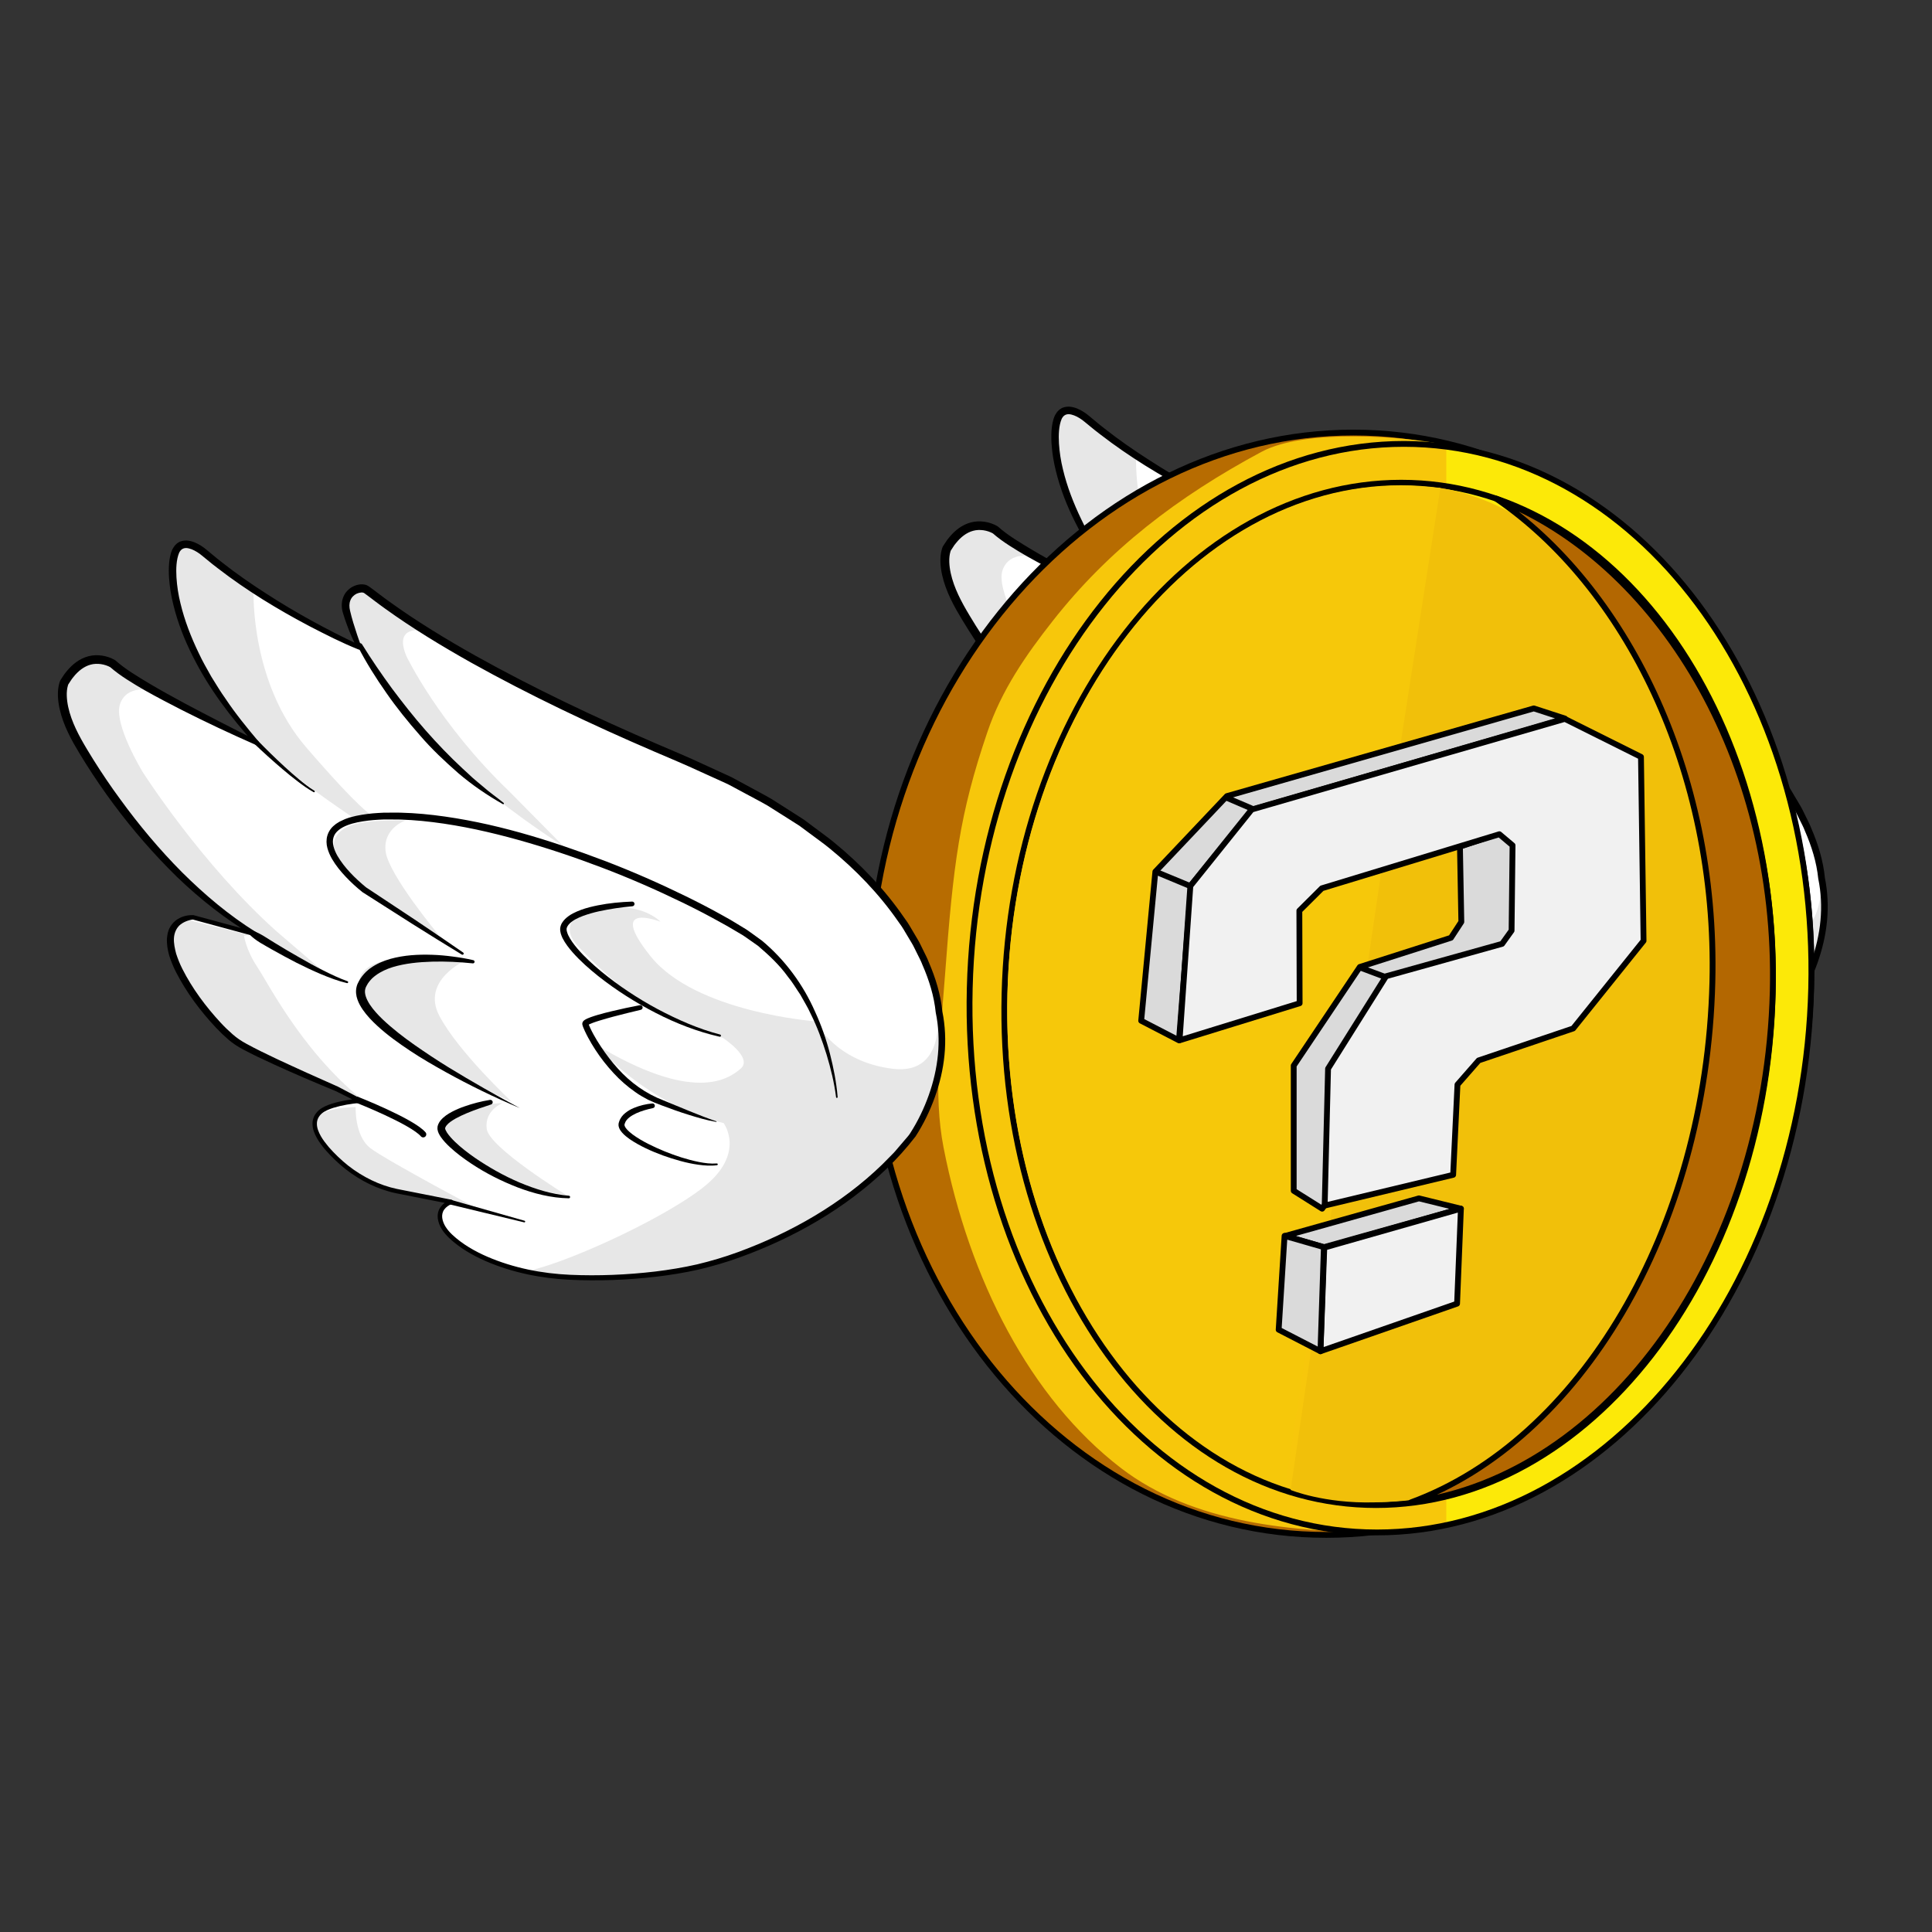 <svg width="393" height="393" viewBox="0 0 393 393" fill="none" xmlns="http://www.w3.org/2000/svg">
<rect x="0" y="0" width="393" height="393" fill="#333333" stroke="none"/>
<g clip-path="url(#clip0_211_11341)">
<mask id="mask0_211_11341" style="mask-type:luminance" maskUnits="userSpaceOnUse" x="0" y="0" width="393" height="393">
<path d="M393 0H0V393H393V0Z" fill="white"/>
</mask>
<g mask="url(#mask0_211_11341)">
<path d="M370.536 178.644C370.536 178.644 369.276 148.526 319.124 127.547C268.97 106.568 255.279 93.213 253.843 92.595C252.408 91.978 248.965 93.43 250.01 97.282C251.056 101.134 252.603 104.467 252.603 104.467C252.603 104.467 234.637 96.817 220.856 85.021C220.856 85.021 216.275 81.183 214.986 85.609C213.697 90.037 214.847 104.967 231.78 123.907C231.78 123.907 207.601 112.695 202.461 107.787C202.461 107.787 196.922 104.211 192.601 111.575C192.601 111.575 190.667 115.37 195.215 123.479C199.762 131.588 213.194 151.959 231.381 162.778L218.786 159.368C218.786 159.368 213.124 159.362 214.344 165.752C215.563 172.141 223.908 182.337 228.054 184.95C232.2 187.563 248.036 194.267 248.036 194.267L252.721 196.67C252.721 196.67 246.695 197.135 244.656 198.954C242.618 200.772 243.002 203.853 248.594 208.987C254.186 214.121 260.248 215.074 260.248 215.074L271.275 217.257C271.275 217.257 267.738 218.408 269.464 222.032C271.188 225.658 280.787 232.286 297.111 232.672C313.433 233.058 323.66 229.937 323.66 229.937C323.66 229.937 349.293 223.809 364.885 204.094C364.885 204.094 373.446 192.286 370.536 178.644Z" fill="white"/>
<path d="M265.425 101.047C265.425 101.047 259.475 99.853 262.209 106.281C262.209 106.281 268.747 119.971 283.02 133.665L294.081 144.858C294.081 144.858 261.604 124.727 252.214 103.657C252.214 103.657 247.102 93.658 252.815 92.947C252.815 92.947 253.767 92.828 255.908 94.496C258.049 96.163 265.425 101.047 265.425 101.047Z" fill="#E7E7E7"/>
<path d="M231.095 93.232C231.095 93.232 230.49 111.678 241.788 124.775C253.086 137.873 255.109 138.588 255.109 138.588L251.301 139.062C251.301 139.062 235.479 128.461 230.959 123.222C226.714 118.301 213.973 99.937 215.011 86.188C215.157 84.258 217.183 83.04 218.938 83.856C219.708 84.214 220.562 84.799 221.46 85.729C224.79 89.182 231.095 93.232 231.095 93.232Z" fill="#E7E7E7"/>
<path d="M210.376 113.214C210.376 113.214 205.379 111.902 203.948 115.947C202.518 119.993 208.582 129.874 208.582 129.874C208.582 129.874 220.591 148.684 235.816 162.259L246.641 171.548C246.641 171.548 216.897 157.846 204.65 137.131C204.65 137.131 191.926 120.344 192.049 113.561C192.172 106.777 200.859 106.663 201.93 107.497C203.001 108.33 210.376 113.214 210.376 113.214Z" fill="#E7E7E7"/>
<path d="M229.152 163.089C229.152 163.089 229.508 165.945 231.886 169.517C234.264 173.088 241.991 188.564 255.79 198.449L236.159 188.322C236.159 188.322 223.308 186.054 216.533 170.46C216.533 170.46 211.777 163.317 217.134 159.75L230.104 162.97L229.152 163.089Z" fill="#E7E7E7"/>
<path d="M251.863 197.971C251.863 197.971 251.622 203.802 254.834 206.303C258.045 208.804 278.747 219.764 278.747 219.764L269.703 217.022C269.703 217.022 258.875 215.469 253.64 212.253C248.406 209.037 242.934 203.916 243.531 200.941C244.128 197.967 251.863 197.971 251.863 197.971Z" fill="#E7E7E7"/>
<path d="M285.999 231.431C285.999 231.431 327.884 241.69 362.178 206.482C362.178 206.482 373.489 196.373 370.049 176.497C370.049 176.497 372.897 191.613 361.116 190.178C349.335 188.743 345.412 180.529 345.412 180.529C345.412 180.529 321.017 178.73 311.86 167.301C302.702 155.871 313.887 160.28 313.887 160.28C313.887 160.28 308.297 154.208 296.393 159.556C296.393 159.556 293.774 161.816 297.104 165.269C300.434 168.722 311.614 180.867 326.488 183.851C326.488 183.851 332.793 187.901 330.174 190.16C327.555 192.42 320.411 197.176 300.544 185.145C300.544 185.145 310.772 197.409 326.717 201.226C326.717 201.226 331.354 207.417 322.544 214.315C313.733 221.212 292.664 230.602 285.999 231.431Z" fill="#E7E7E7"/>
<path d="M262.011 139.663C262.011 139.663 257.369 141.207 257.961 145.968C258.554 150.728 268.782 162.992 268.782 162.992C268.782 162.992 248.199 152.984 247.369 146.319C246.54 139.654 254.276 139.658 262.011 139.663Z" fill="#E7E7E7"/>
<path d="M274.253 168.112C274.253 168.112 265.087 172.154 268.891 179.415C272.695 186.677 283.638 196.918 283.638 196.918C283.638 196.918 256.035 184.882 252.828 174.646C249.62 164.409 274.253 168.112 274.253 168.112Z" fill="#E7E7E7"/>
<path d="M294.695 215.846C294.695 215.846 278.991 206.198 278.518 202.389C278.044 198.581 281.734 197.155 281.734 197.155C281.734 197.155 272.094 197.387 269.711 201.551C267.329 205.715 284.937 215.127 294.695 215.846Z" fill="#E7E7E7"/>
<path d="M369.861 178.73C369.522 175.372 368.506 172.127 367.15 169.025C366.857 168.231 366.439 167.489 366.072 166.728C365.678 165.978 365.358 165.19 364.901 164.474L363.597 162.29C363.373 161.929 363.173 161.555 362.932 161.206L362.195 160.168C358.321 154.591 353.551 149.652 348.272 145.347C346.958 144.265 345.547 143.3 344.19 142.271L342.136 140.748L339.976 139.376L335.649 136.643C334.172 135.791 332.648 135.016 331.149 134.198L328.893 132.986C328.144 132.575 327.39 132.174 326.602 131.84L321.934 129.723C318.845 128.285 315.653 126.963 312.494 125.604C299.854 120.162 287.389 114.27 275.345 107.555C269.338 104.178 263.429 100.594 257.813 96.548C257.107 96.049 256.418 95.526 255.724 95.01C255.047 94.5 254.324 93.934 253.714 93.5C253.367 93.167 252.683 93.279 252.074 93.533C251.476 93.823 250.997 94.311 250.778 94.93C250.539 95.542 250.549 96.275 250.727 97.011C250.909 97.814 251.141 98.643 251.381 99.451C251.878 101.069 252.412 102.697 253.009 104.28L253.031 104.339C253.116 104.564 253.002 104.815 252.778 104.9C252.659 104.945 252.532 104.934 252.428 104.881L252.422 104.878C248.998 103.511 245.736 101.836 242.475 100.151C239.227 98.442 236.035 96.621 232.915 94.679C229.806 92.723 226.761 90.65 223.85 88.392C223.108 87.847 222.401 87.257 221.688 86.675L220.618 85.801C220.423 85.643 220.289 85.529 220.119 85.409C219.951 85.286 219.774 85.167 219.596 85.059C218.889 84.616 218.102 84.291 217.419 84.252C216.755 84.25 216.305 84.533 215.964 85.201C215.37 86.598 215.311 88.479 215.411 90.215C215.525 91.982 215.792 93.758 216.227 95.497C217.058 98.988 218.375 102.369 219.942 105.623C220.7 107.265 221.614 108.831 222.499 110.41C223.458 111.948 224.388 113.506 225.448 114.981C227.463 118.004 229.77 120.823 232.114 123.608L232.127 123.624C232.285 123.813 232.261 124.095 232.073 124.253C231.935 124.369 231.745 124.387 231.591 124.313L231.584 124.309C226.461 122.056 221.396 119.683 216.401 117.148C213.907 115.872 211.422 114.576 208.972 113.195C207.753 112.491 206.541 111.776 205.351 111C204.157 110.237 202.99 109.402 201.864 108.414L201.991 108.515C201.465 108.205 200.71 107.956 200.031 107.862C199.334 107.769 198.626 107.787 197.955 107.972C196.605 108.332 195.425 109.27 194.489 110.442C194.238 110.723 194.024 111.03 193.828 111.352L193.521 111.824L193.443 111.942L193.405 112.001C193.387 112.031 193.421 111.969 193.409 111.992C193.386 112.044 193.362 112.117 193.337 112.193C193.148 112.82 193.077 113.573 193.101 114.315C193.152 115.813 193.514 117.343 194.035 118.817C195.083 121.768 196.799 124.529 198.502 127.292C200.225 130.037 202.037 132.732 203.964 135.342C207.779 140.589 211.952 145.585 216.525 150.184C221.119 154.753 226.097 158.97 231.609 162.394L231.622 162.402C231.831 162.532 231.896 162.807 231.765 163.017C231.658 163.191 231.451 163.265 231.263 163.211L231.258 163.21L218.669 159.801L218.785 159.817L218.78 159.817C217.761 159.937 216.726 160.368 216.017 161.015C215.327 161.695 214.956 162.61 214.898 163.632C214.846 164.657 215.075 165.723 215.348 166.765C215.689 167.806 216.093 168.839 216.601 169.839C218.621 173.843 221.375 177.539 224.444 180.848C225.215 181.676 226.027 182.456 226.865 183.19C227.706 183.93 228.584 184.514 229.583 185.061C231.564 186.151 233.634 187.145 235.701 188.125C239.848 190.069 244.036 191.954 248.233 193.802L248.244 193.808L248.266 193.818L252.926 196.272L252.933 196.276C253.151 196.391 253.234 196.661 253.119 196.88C253.045 197.021 252.905 197.106 252.756 197.117L252.754 197.117C250.922 197.29 249.06 197.586 247.317 198.126C246.457 198.403 245.596 198.754 244.967 199.278C244.332 199.839 243.951 200.588 243.982 201.415C243.98 202.241 244.34 203.083 244.77 203.861C245.213 204.644 245.781 205.369 246.368 206.075C247.581 207.461 248.936 208.762 250.379 209.906C253.279 212.172 256.703 213.877 260.281 214.626L271.359 216.817L271.362 216.819C271.605 216.866 271.762 217.102 271.715 217.344C271.683 217.502 271.573 217.624 271.432 217.676L271.414 217.683C270.844 217.894 270.259 218.299 269.899 218.789C269.526 219.283 269.397 219.899 269.477 220.525C269.651 221.816 270.498 222.966 271.514 223.929C273.573 225.859 276.1 227.306 278.725 228.441C284.001 230.702 289.745 231.834 295.492 232.088C301.259 232.341 307.07 232.095 312.806 231.422C315.673 231.069 318.529 230.606 321.336 229.962C324.116 229.294 326.919 228.471 329.617 227.479C340.443 223.512 350.697 217.656 358.98 209.637L360.499 208.105C361.01 207.598 361.519 207.089 361.968 206.53L363.364 204.895C363.809 204.34 364.347 203.826 364.687 203.249C366.221 200.858 367.478 198.256 368.433 195.569C370.361 190.176 371.043 184.404 369.861 178.73ZM371.211 178.559C371.787 181.387 371.932 184.44 371.643 187.378C371.357 190.332 370.66 193.231 369.66 196.01C368.658 198.791 367.364 201.453 365.753 203.948C363.912 206.332 361.966 208.486 359.847 210.531C351.373 218.676 340.97 224.561 329.999 228.54C327.237 229.543 324.454 230.352 321.582 231.033C318.722 231.68 315.833 232.137 312.932 232.484C307.126 233.145 301.284 233.374 295.441 233.098C289.597 232.819 283.749 231.651 278.342 229.313C275.65 228.135 273.056 226.653 270.87 224.593C269.808 223.572 268.79 222.261 268.574 220.633C268.465 219.827 268.658 218.919 269.173 218.252C269.689 217.58 270.348 217.126 271.137 216.832L271.188 217.697L271.185 217.695L260.123 215.506C256.331 214.711 252.846 212.96 249.826 210.61C248.323 209.416 246.953 208.101 245.689 206.657C245.075 205.918 244.478 205.158 243.991 204.302C243.523 203.447 243.096 202.5 243.086 201.429C243.058 200.898 243.197 200.354 243.412 199.863C243.641 199.368 243.996 198.963 244.373 198.608C245.199 197.926 246.128 197.575 247.046 197.273C248.9 196.702 250.776 196.405 252.685 196.225L252.688 196.225L252.517 197.07L247.805 194.717L247.838 194.733C243.587 192.976 239.36 191.178 235.174 189.261C233.081 188.299 230.995 187.331 228.938 186.232C227.915 185.692 226.864 185.012 225.973 184.239C225.08 183.465 224.233 182.655 223.434 181.805C220.256 178.4 217.442 174.67 215.304 170.48C214.768 169.432 214.326 168.327 213.949 167.187C213.623 166.018 213.395 164.805 213.487 163.528C213.536 163.208 213.569 162.887 213.639 162.571C213.748 162.258 213.81 161.932 213.967 161.635C214.253 161.028 214.687 160.49 215.195 160.064C216.251 159.231 217.508 158.889 218.777 158.922L218.786 158.922C218.822 158.921 218.859 158.925 218.893 158.934L218.903 158.937L231.492 162.345L231.497 162.347L231.151 163.164C225.478 159.835 220.285 155.727 215.546 151.178C210.846 146.585 206.531 141.606 202.612 136.337C200.648 133.705 198.8 130.987 197.039 128.211C196.156 126.826 195.313 125.412 194.492 123.981C193.683 122.519 192.937 121.01 192.361 119.413C191.79 117.817 191.369 116.135 191.3 114.368C191.272 113.482 191.331 112.586 191.607 111.646C191.645 111.527 191.685 111.406 191.742 111.272C191.75 111.248 191.802 111.137 191.812 111.126L191.858 111.057L191.948 110.918L192.311 110.365C192.544 109.991 192.8 109.633 193.094 109.303C194.189 107.951 195.681 106.738 197.511 106.264C198.42 106.023 199.374 106.001 200.289 106.134C201.218 106.289 202.05 106.539 202.929 107.062C202.958 107.079 202.985 107.099 203.009 107.12L203.057 107.164C205.007 108.895 207.447 110.34 209.804 111.762C212.19 113.179 214.629 114.523 217.081 115.845C222 118.458 226.965 121.015 231.961 123.498L231.968 123.501L231.446 124.206C226.524 118.771 222.01 112.862 218.712 106.229C217.044 102.931 215.681 99.46 214.793 95.841C214.331 94.037 214.038 92.182 213.905 90.304C213.839 89.365 213.84 88.414 213.908 87.455C214.005 86.495 214.127 85.522 214.58 84.52C214.729 84.275 214.864 84.026 215.039 83.795C215.263 83.585 215.433 83.327 215.723 83.18C216.246 82.796 216.906 82.718 217.479 82.714C218.631 82.798 219.564 83.255 220.399 83.773C220.61 83.903 220.812 84.041 221.012 84.19C221.214 84.335 221.429 84.517 221.588 84.649L222.635 85.518C223.333 86.098 224.027 86.684 224.753 87.228C227.603 89.476 230.597 91.547 233.658 93.511C239.76 97.471 246.196 100.951 252.773 104.054L252.778 104.056L252.196 104.657C251.384 103.106 250.684 101.521 250.089 99.882C249.79 99.059 249.509 98.246 249.259 97.387C248.99 96.471 248.932 95.404 249.288 94.395C249.626 93.376 250.411 92.532 251.355 92.06C251.833 91.832 252.347 91.675 252.907 91.636C253.186 91.619 253.481 91.639 253.787 91.708C254.126 91.785 254.372 91.94 254.615 92.098C255.405 92.657 256.031 93.16 256.728 93.681C257.412 94.191 258.091 94.707 258.788 95.2C264.325 99.193 270.188 102.753 276.157 106.11C288.123 112.789 300.543 118.666 313.145 124.098C316.298 125.458 319.461 126.759 322.595 128.238L327.307 130.395C328.101 130.735 328.863 131.144 329.62 131.564L331.9 132.798C333.415 133.631 334.954 134.422 336.447 135.291L340.826 138.079L343.01 139.479L345.093 141.033C346.469 142.084 347.896 143.069 349.229 144.175C354.582 148.573 359.434 153.629 363.38 159.357L364.132 160.423C364.378 160.781 364.582 161.167 364.809 161.538L366.141 163.784C366.606 164.521 366.934 165.334 367.337 166.106C367.712 166.892 368.137 167.654 368.438 168.476C369.82 171.663 370.871 175.07 371.211 178.559Z" fill="black"/>
<path d="M253.171 103.845C255.065 106.918 257.129 109.92 259.267 112.843C261.442 115.744 263.679 118.597 266.071 121.315C268.461 124.036 270.971 126.646 273.62 129.111C274.297 129.712 274.95 130.34 275.618 130.954C276.291 131.561 277.002 132.122 277.692 132.709C279.048 133.924 280.55 134.94 281.967 136.099L281.975 136.105C282.037 136.157 282.047 136.248 281.996 136.312C281.949 136.367 281.87 136.382 281.81 136.346C278.622 134.543 275.57 132.457 272.771 130.071C270.005 127.652 267.31 125.128 264.919 122.332C262.495 119.571 260.175 116.713 258.086 113.692C255.977 110.683 254.022 107.582 252.327 104.302C252.206 104.066 252.297 103.777 252.533 103.655C252.757 103.539 253.031 103.618 253.16 103.83L253.171 103.845Z" fill="black"/>
<path d="M275.304 87.99C328.226 87.99 369.954 138.227 368.43 200.106C366.906 261.984 322.701 312.223 269.778 312.223C216.856 312.223 175.127 261.984 176.653 200.106C178.177 138.227 222.381 87.99 275.304 87.99Z" fill="#B76C01"/>
<path d="M275.304 87.99C328.226 87.99 369.954 138.227 368.43 200.106C366.906 261.984 322.701 312.223 269.778 312.223C216.856 312.223 175.127 261.984 176.653 200.106C178.177 138.227 222.381 87.99 275.304 87.99Z" stroke="black" stroke-width="1.183" stroke-linecap="round" stroke-linejoin="round"/>
<path d="M292.99 90.296C295.078 90.727 294.3 92.509 294.466 94.883C295.158 104.778 287.743 127.148 287.014 141.302C285.572 169.344 278.772 229.126 272.542 271.411C270.752 283.55 266.675 292.072 263.549 300.401C262.286 303.773 268.685 297.035 271.008 298.333C280.696 303.746 302.485 302.319 297.612 308.718C296.485 310.198 294.877 310.18 292.99 310.592C289.867 311.274 285.979 311.723 282.245 311.723C263.121 311.723 242.68 309.901 227.992 298.603C209.538 284.406 197.183 260.333 191.931 233.402C189.797 222.452 191.336 210.417 192.223 198.441C193.906 175.694 195.178 165.585 200.864 148.87C203.764 140.346 208.662 133.28 214.169 126.274C225.547 111.8 239.432 101.139 256.609 91.911C265.639 87.058 286.227 88.902 292.99 90.296Z" fill="#F7C70B"/>
<path d="M294.206 91.053C337.209 96.714 369.762 143.902 368.349 201.197C366.997 256.075 334.941 301.682 294.206 310.406V91.053Z" fill="#FCE908"/>
<path d="M285.025 98.19C328.145 98.19 362.005 144.783 360.591 202.172C359.176 259.561 323.022 306.154 279.902 306.154C236.782 306.154 202.922 259.561 204.337 202.172C205.751 144.783 241.907 98.19 285.025 98.19Z" stroke="black" stroke-width="1.183" stroke-linecap="round" stroke-linejoin="round"/>
<path d="M285.572 90.296C332.806 90.296 369.931 139.905 368.425 201.009C366.919 262.114 327.349 311.723 280.114 311.723C232.88 311.723 195.756 262.114 197.261 201.009C198.767 139.905 238.338 90.296 285.572 90.296Z" stroke="black" stroke-width="1.183" stroke-linecap="round" stroke-linejoin="round"/>
<path d="M292.427 99.187L262.53 303.079C262.53 303.079 269.29 305.874 279.549 305.605C295.105 305.198 317.661 299.555 329.121 278.718C348.14 244.136 358.947 199.613 350.302 165.896C341.657 132.18 317.442 102.679 292.427 99.187Z" fill="#F1C00A"/>
<path d="M304.35 101.43C336.941 114.122 361.778 154.059 360.606 201.588C359.273 255.665 327.025 300.21 287.016 305.605C321.112 293.11 347.079 250.437 348.327 199.776C349.395 156.447 330.33 119.188 304.35 101.43Z" fill="#B36701"/>
<path d="M304.35 101.43C336.941 114.122 361.778 154.059 360.606 201.588C359.273 255.665 327.025 300.21 287.016 305.605C321.112 293.11 347.079 250.437 348.327 199.776C349.395 156.447 330.33 119.188 304.35 101.43Z" stroke="black" stroke-width="1.183" stroke-linecap="round" stroke-linejoin="round"/>
<path d="M261.42 302.353C227.862 291.273 203.737 250.528 204.93 202.02C206.332 145.002 242.185 98.711 284.945 98.711C287.665 98.711 290.349 98.899 292.989 99.264L261.42 302.353Z" fill="#F6C80A"/>
<path d="M232.136 207.636L235.018 177.31L249.572 161.941L312.001 144.1L318.314 146.159L254.778 164.685L242.291 180.054L239.821 211.616L232.136 207.636Z" fill="#DADADA"/>
<path d="M232.136 207.636L235.018 177.31L249.572 161.941L312.001 144.1L318.314 146.159L254.778 164.685L242.291 180.054L239.821 211.616L232.136 207.636Z" stroke="black" stroke-width="1.183" stroke-linecap="round" stroke-linejoin="round"/>
<path d="M263.164 242.225V216.756L276.614 196.694L295.146 190.763L297.259 187.526L296.978 172.22L305.34 169.41L308.559 171.518V189.714L268.947 245.867L263.164 242.225Z" fill="#DADADA"/>
<path d="M263.164 242.225V216.756L276.614 196.694L295.146 190.763L297.259 187.526L296.978 172.22L305.34 169.41L308.559 171.518V189.714L268.947 245.867L263.164 242.225Z" stroke="black" stroke-width="1.183" stroke-linecap="round" stroke-linejoin="round"/>
<path d="M249.563 162.296L254.629 164.466" stroke="black" stroke-width="1.183" stroke-linecap="round" stroke-linejoin="round"/>
<path d="M235.316 177.412L242.077 180.221" stroke="black" stroke-width="1.183" stroke-linecap="round" stroke-linejoin="round"/>
<path d="M276.786 196.858L281.66 198.683" stroke="black" stroke-width="1.183" stroke-linecap="round" stroke-linejoin="round"/>
<path d="M269.461 245.236L270.148 217.381L281.949 198.581L305.552 191.993L307.481 189.3L307.677 171.955L304.996 169.694L268.892 180.691L264.31 185.247L264.366 204.077L239.94 211.616L242.137 180.218L254.608 164.673L318.314 146.236L333.8 153.964L334.326 191.378L320.011 209.205L300.778 215.706L296.474 220.624L295.595 238.979L269.461 245.236Z" fill="#F1F1F1"/>
<path d="M269.461 245.236L270.148 217.381L281.949 198.581L305.552 191.993L307.481 189.3L307.677 171.955L304.996 169.694L268.892 180.691L264.31 185.247L264.366 204.077L239.94 211.616L242.137 180.218L254.608 164.673L318.314 146.236L333.8 153.964L334.326 191.378L320.011 209.205L300.778 215.706L296.474 220.624L295.595 238.979L269.461 245.236Z" stroke="black" stroke-width="1.183" stroke-linecap="round" stroke-linejoin="round"/>
<path d="M297.173 245.866L288.637 243.766L261.471 251.394L269.299 253.693L297.173 245.866Z" fill="#DADADA"/>
<path d="M297.173 245.866L288.637 243.766L261.471 251.394L269.299 253.693L297.173 245.866Z" stroke="black" stroke-width="1.183" stroke-linecap="round" stroke-linejoin="round"/>
<path d="M269.382 253.786L268.602 274.864L296.392 265.184L297.173 245.866L269.382 253.786Z" fill="#F1F1F1"/>
<path d="M269.382 253.786L268.602 274.864L296.392 265.184L297.173 245.866L269.382 253.786Z" stroke="black" stroke-width="1.183" stroke-linecap="round" stroke-linejoin="round"/>
<path d="M261.3 251.395L260.101 270.481L268.6 274.864L269.298 253.693L261.3 251.395Z" fill="#DADADA"/>
<path d="M261.3 251.395L260.101 270.481L268.6 274.864L269.298 253.693L261.3 251.395Z" stroke="black" stroke-width="1.183" stroke-linecap="round" stroke-linejoin="round"/>
<path d="M191.018 205.872C191.018 205.872 189.759 175.754 139.605 154.775C89.453 133.796 75.76 120.442 74.325 119.824C72.89 119.206 69.448 120.658 70.493 124.51C71.538 128.362 73.085 131.695 73.085 131.695C73.085 131.695 55.118 124.045 41.339 112.249C41.339 112.249 36.758 108.411 35.468 112.837C34.178 117.265 35.329 132.195 52.263 151.135C52.263 151.135 28.082 139.923 22.943 135.016C22.943 135.016 17.403 131.439 13.084 138.803C13.084 138.803 11.15 142.598 15.696 150.707C20.244 158.816 33.675 179.187 51.863 190.007L39.267 186.596C39.267 186.596 33.607 186.59 34.826 192.98C36.046 199.369 44.391 209.565 48.536 212.178C52.682 214.791 68.518 221.495 68.518 221.495L73.204 223.898C73.204 223.898 67.177 224.364 65.138 226.183C63.101 228 63.484 231.081 69.076 236.215C74.668 241.35 80.731 242.302 80.731 242.302L91.758 244.485C91.758 244.485 88.221 245.636 89.946 249.26C91.671 252.886 101.27 259.514 117.592 259.9C133.916 260.286 144.142 257.165 144.142 257.165C144.142 257.165 169.776 251.037 185.366 231.322C185.366 231.322 193.928 219.513 191.018 205.872Z" fill="white"/>
<path d="M85.908 128.275C85.908 128.275 79.958 127.081 82.691 133.509C82.691 133.509 89.229 147.199 103.502 160.893L114.564 172.086C114.564 172.086 82.086 151.955 72.696 130.885C72.696 130.885 67.585 120.886 73.297 120.175C73.297 120.175 74.249 120.056 76.391 121.724C78.532 123.391 85.908 128.275 85.908 128.275Z" fill="#E7E7E7"/>
<path d="M51.578 120.46C51.578 120.46 50.972 138.906 62.27 152.003C73.569 165.101 75.592 165.816 75.592 165.816L71.783 166.29C71.783 166.29 55.961 155.689 51.442 150.45C47.197 145.529 34.455 127.165 35.493 113.415C35.64 111.486 37.666 110.268 39.42 111.084C40.19 111.442 41.044 112.027 41.942 112.957C45.272 116.41 51.578 120.46 51.578 120.46Z" fill="#E7E7E7"/>
<path d="M30.86 140.442C30.86 140.442 25.862 139.13 24.432 143.175C23.001 147.221 29.065 157.102 29.065 157.102C29.065 157.102 41.074 175.912 56.3 189.487L67.124 198.776C67.124 198.776 37.38 185.074 25.134 164.359C25.134 164.359 12.409 147.572 12.532 140.789C12.655 134.005 21.343 133.891 22.413 134.725C23.484 135.558 30.86 140.442 30.86 140.442Z" fill="#E7E7E7"/>
<path d="M49.635 190.317C49.635 190.317 49.99 193.173 52.368 196.745C54.746 200.316 62.473 215.792 76.272 225.677L56.642 215.55C56.642 215.55 43.79 213.282 37.016 197.688C37.016 197.688 32.259 190.545 37.617 186.978L50.587 190.198L49.635 190.317Z" fill="#E7E7E7"/>
<path d="M72.345 225.199C72.345 225.199 72.104 231.03 75.316 233.531C78.528 236.032 99.229 246.992 99.229 246.992L90.186 244.25C90.186 244.25 79.357 242.697 74.123 239.481C68.888 236.265 63.416 231.144 64.013 228.169C64.61 225.195 72.345 225.199 72.345 225.199Z" fill="#E7E7E7"/>
<path d="M106.482 258.659C106.482 258.659 148.367 268.918 182.661 233.711C182.661 233.711 193.973 223.601 190.533 203.725C190.533 203.725 193.38 218.841 181.599 217.406C169.818 215.971 165.896 207.757 165.896 207.757C165.896 207.757 141.5 205.959 132.343 194.529C123.186 183.099 134.37 187.508 134.37 187.508C134.37 187.508 128.78 181.436 116.876 186.784C116.876 186.784 114.257 189.044 117.587 192.497C120.917 195.95 132.097 208.095 146.972 211.079C146.972 211.079 153.277 215.129 150.657 217.388C148.038 219.648 140.895 224.404 121.027 212.373C121.027 212.373 131.255 224.637 147.2 228.454C147.2 228.454 151.838 234.645 143.027 241.543C134.217 248.44 113.147 257.83 106.482 258.659Z" fill="#E7E7E7"/>
<path d="M82.494 166.891C82.494 166.891 77.852 168.435 78.444 173.196C79.036 177.956 89.264 190.22 89.264 190.22C89.264 190.22 68.681 180.212 67.852 173.547C67.023 166.882 74.758 166.886 82.494 166.891Z" fill="#E7E7E7"/>
<path d="M94.735 195.34C94.735 195.34 85.569 199.382 89.374 206.643C93.178 213.905 104.121 224.146 104.121 224.146C104.121 224.146 76.518 212.11 73.31 201.874C70.103 191.637 94.735 195.34 94.735 195.34Z" fill="#E7E7E7"/>
<path d="M115.178 243.074C115.178 243.074 99.475 233.426 99.001 229.617C98.527 225.809 102.217 224.383 102.217 224.383C102.217 224.383 92.577 224.615 90.195 228.779C87.812 232.943 105.42 242.355 115.178 243.074Z" fill="#E7E7E7"/>
<path d="M190.343 205.957C190.005 202.6 188.99 199.355 187.632 196.253C187.341 195.458 186.922 194.717 186.555 193.955C186.159 193.206 185.841 192.417 185.383 191.702L184.079 189.518C183.856 189.157 183.656 188.782 183.414 188.434L182.677 187.395C178.803 181.819 174.034 176.879 168.755 172.575C167.44 171.492 166.029 170.527 164.673 169.498L162.618 167.976L160.459 166.604L156.132 163.871C154.654 163.018 153.129 162.243 151.632 161.425L149.375 160.213C148.627 159.802 147.873 159.402 147.085 159.067L142.416 156.95C139.327 155.512 136.135 154.191 132.977 152.832C120.336 147.389 107.871 141.498 95.828 134.783C89.82 131.405 83.911 127.822 78.295 123.776C77.589 123.276 76.9 122.753 76.207 122.237C75.529 121.728 74.807 121.162 74.196 120.727C73.849 120.395 73.165 120.506 72.556 120.761C71.959 121.051 71.48 121.539 71.261 122.158C71.022 122.769 71.032 123.503 71.209 124.238C71.392 125.042 71.623 125.87 71.864 126.678C72.36 128.296 72.894 129.924 73.492 131.507L73.514 131.567C73.599 131.791 73.485 132.043 73.26 132.127C73.141 132.172 73.014 132.161 72.909 132.108L72.905 132.106C69.48 130.738 66.218 129.063 62.957 127.378C59.709 125.669 56.518 123.849 53.398 121.907C50.287 119.95 47.244 117.878 44.332 115.619C43.59 115.074 42.883 114.484 42.17 113.903L41.1 113.029C40.906 112.871 40.771 112.757 40.601 112.636C40.433 112.514 40.257 112.395 40.078 112.287C39.371 111.843 38.585 111.519 37.902 111.479C37.236 111.478 36.787 111.76 36.447 112.428C35.853 113.826 35.793 115.706 35.894 117.443C36.007 119.209 36.274 120.985 36.709 122.724C37.541 126.216 38.857 129.596 40.425 132.85C41.183 134.492 42.096 136.058 42.981 137.638C43.94 139.176 44.871 140.733 45.93 142.209C47.945 145.232 50.253 148.05 52.596 150.836L52.61 150.852C52.767 151.04 52.743 151.322 52.555 151.481C52.416 151.596 52.228 151.614 52.075 151.54L52.066 151.537C46.943 149.284 41.878 146.911 36.883 144.375C34.389 143.1 31.905 141.804 29.455 140.422C28.235 139.718 27.023 139.003 25.833 138.227C24.639 137.464 23.473 136.63 22.346 135.642L22.474 135.742C21.948 135.433 21.193 135.183 20.514 135.09C19.817 134.996 19.108 135.015 18.437 135.199C17.088 135.56 15.907 136.497 14.972 137.669C14.721 137.951 14.507 138.258 14.311 138.58L14.004 139.051L13.926 139.169L13.887 139.228C13.869 139.259 13.904 139.197 13.891 139.219C13.869 139.272 13.844 139.345 13.82 139.421C13.631 140.048 13.559 140.801 13.584 141.543C13.635 143.041 13.996 144.57 14.517 146.044C15.565 148.995 17.282 151.757 18.985 154.52C20.707 157.265 22.52 159.959 24.447 162.569C28.261 167.817 32.434 172.812 37.008 177.412C41.602 181.981 46.578 186.198 52.092 189.621L52.104 189.629C52.314 189.76 52.378 190.035 52.248 190.245C52.141 190.418 51.932 190.492 51.746 190.439L51.741 190.438L39.151 187.028L39.267 187.044L39.263 187.045C38.244 187.165 37.207 187.596 36.499 188.242C35.81 188.922 35.438 189.838 35.381 190.859C35.328 191.884 35.558 192.95 35.83 193.992C36.172 195.033 36.576 196.066 37.083 197.067C39.103 201.07 41.858 204.767 44.926 208.075C45.696 208.904 46.51 209.683 47.347 210.417C48.189 211.158 49.066 211.742 50.065 212.289C52.047 213.378 54.117 214.373 56.184 215.353C60.332 217.296 64.518 219.181 68.714 221.03L68.727 221.035L68.748 221.046L73.408 223.5L73.414 223.503C73.633 223.618 73.717 223.888 73.602 224.108C73.528 224.249 73.387 224.333 73.239 224.344L73.236 224.345C71.405 224.517 69.542 224.814 67.8 225.354C66.939 225.63 66.08 225.982 65.449 226.507C64.816 227.067 64.433 227.815 64.464 228.643C64.463 229.468 64.823 230.31 65.252 231.088C65.697 231.871 66.264 232.596 66.85 233.303C68.063 234.688 69.418 235.99 70.861 237.133C73.761 239.399 77.185 241.105 80.763 241.853L91.842 244.045L91.845 244.047C92.087 244.094 92.244 244.329 92.196 244.572C92.166 244.73 92.054 244.851 91.915 244.903L91.896 244.91C91.326 245.123 90.741 245.526 90.381 246.016C90.009 246.51 89.878 247.126 89.958 247.752C90.133 249.044 90.981 250.194 91.996 251.157C94.055 253.086 96.582 254.534 99.207 255.668C104.483 257.929 110.227 259.061 115.975 259.315C121.742 259.568 127.552 259.322 133.288 258.649C136.155 258.296 139.012 257.834 141.819 257.189C144.599 256.521 147.402 255.699 150.099 254.706C160.925 250.739 171.179 244.884 179.462 236.864L180.982 235.333C181.492 234.826 182.001 234.317 182.45 233.757L183.846 232.122C184.291 231.568 184.83 231.053 185.171 230.476C186.703 228.086 187.961 225.484 188.916 222.796C190.844 217.404 191.526 211.631 190.343 205.957ZM191.694 205.786C192.269 208.615 192.415 211.668 192.125 214.606C191.84 217.56 191.143 220.459 190.143 223.238C189.141 226.018 187.847 228.68 186.235 231.176C184.394 233.559 182.448 235.714 180.329 237.758C171.855 245.903 161.452 251.789 150.481 255.768C147.72 256.77 144.936 257.58 142.064 258.261C139.204 258.908 136.315 259.364 133.415 259.711C127.608 260.373 121.766 260.601 115.924 260.325C110.079 260.046 104.231 258.878 98.825 256.541C96.132 255.363 93.538 253.88 91.353 251.82C90.29 250.8 89.273 249.489 89.056 247.861C88.947 247.055 89.141 246.147 89.655 245.48C90.172 244.808 90.831 244.353 91.619 244.059L91.671 244.924L91.668 244.922L80.606 242.734C76.813 241.938 73.329 240.188 70.308 237.837C68.805 236.644 67.435 235.328 66.171 233.885C65.558 233.145 64.959 232.385 64.474 231.53C64.006 230.674 63.578 229.727 63.569 228.656C63.541 228.126 63.68 227.581 63.894 227.091C64.124 226.595 64.478 226.19 64.857 225.836C65.682 225.153 66.611 224.802 67.528 224.501C69.382 223.929 71.258 223.633 73.167 223.453L73.169 223.453L73 224.297L68.287 221.944L68.32 221.96C64.07 220.204 59.842 218.406 55.656 216.489C53.562 215.527 51.478 214.558 49.421 213.459C48.398 212.919 47.345 212.24 46.455 211.466C45.562 210.693 44.715 209.882 43.917 209.033C40.738 205.628 37.925 201.897 35.786 197.708C35.251 196.66 34.808 195.554 34.432 194.414C34.105 193.245 33.877 192.033 33.97 190.756C34.019 190.435 34.051 190.115 34.121 189.798C34.23 189.485 34.292 189.16 34.449 188.862C34.736 188.255 35.17 187.718 35.677 187.292C36.733 186.459 37.99 186.117 39.261 186.15L39.268 186.149C39.305 186.149 39.341 186.153 39.375 186.162L39.385 186.164L51.974 189.573L51.98 189.574L51.635 190.392C45.961 187.063 40.768 182.955 36.029 178.406C31.329 173.812 27.014 168.833 23.094 163.565C21.13 160.932 19.282 158.215 17.521 155.439C16.638 154.053 15.795 152.64 14.974 151.208C14.166 149.747 13.419 148.237 12.843 146.641C12.273 145.045 11.851 143.363 11.782 141.595C11.754 140.709 11.813 139.813 12.09 138.874C12.127 138.755 12.167 138.634 12.225 138.499C12.232 138.476 12.284 138.365 12.295 138.354L12.34 138.284L12.43 138.146L12.794 137.593C13.026 137.218 13.283 136.861 13.576 136.531C14.672 135.179 16.163 133.965 17.994 133.491C18.902 133.251 19.857 133.229 20.772 133.361C21.701 133.516 22.532 133.767 23.412 134.29C23.441 134.307 23.467 134.326 23.491 134.347L23.539 134.391C25.489 136.122 27.93 137.568 30.286 138.989C32.672 140.406 35.112 141.75 37.563 143.072C42.484 145.686 47.448 148.243 52.443 150.725L52.451 150.729L51.929 151.433C47.006 145.998 42.492 140.089 39.195 133.456C37.526 130.159 36.163 126.688 35.275 123.068C34.814 121.264 34.52 119.409 34.388 117.532C34.321 116.592 34.322 115.641 34.391 114.682C34.486 113.723 34.608 112.75 35.062 111.747C35.212 111.503 35.346 111.254 35.522 111.023C35.745 110.813 35.916 110.555 36.205 110.408C36.728 110.023 37.389 109.944 37.961 109.942C39.113 110.025 40.045 110.482 40.881 111C41.092 111.131 41.294 111.269 41.495 111.418C41.696 111.563 41.911 111.745 42.07 111.877L43.118 112.745C43.816 113.324 44.508 113.912 45.235 114.455C48.085 116.703 51.079 118.774 54.141 120.738C60.242 124.698 66.679 128.178 73.256 131.282L73.261 131.284L72.678 131.884C71.866 130.334 71.166 128.749 70.571 127.109C70.272 126.287 69.991 125.473 69.741 124.614C69.473 123.698 69.415 122.631 69.77 121.622C70.108 120.604 70.894 119.759 71.838 119.288C72.316 119.059 72.83 118.902 73.389 118.863C73.668 118.847 73.964 118.867 74.27 118.935C74.609 119.013 74.855 119.167 75.097 119.326C75.888 119.884 76.513 120.387 77.21 120.908C77.894 121.418 78.574 121.935 79.27 122.428C84.808 126.42 90.67 129.98 96.638 133.338C108.606 140.017 121.025 145.893 133.628 151.325C136.781 152.685 139.943 153.987 143.078 155.464L147.79 157.623C148.584 157.963 149.346 158.371 150.102 158.791L152.383 160.026C153.897 160.858 155.436 161.649 156.93 162.518L161.308 165.306L163.493 166.707L165.575 168.26C166.952 169.312 168.378 170.296 169.711 171.402C175.066 175.801 179.917 180.856 183.863 186.585L184.614 187.65C184.86 188.008 185.065 188.395 185.293 188.765L186.623 191.011C187.088 191.748 187.416 192.561 187.819 193.333C188.194 194.119 188.62 194.882 188.92 195.703C190.302 198.891 191.354 202.298 191.694 205.786Z" fill="black"/>
<path d="M73.653 131.073C75.547 134.146 77.612 137.148 79.75 140.071C81.924 142.972 84.16 145.825 86.554 148.543C88.942 151.264 91.454 153.874 94.103 156.339C94.779 156.94 95.433 157.568 96.1 158.182C96.772 158.789 97.484 159.35 98.175 159.937C99.53 161.152 101.032 162.168 102.45 163.327L102.457 163.333C102.52 163.385 102.529 163.476 102.478 163.54C102.432 163.595 102.353 163.609 102.292 163.574C99.105 161.771 96.052 159.685 93.252 157.299C90.487 154.88 87.792 152.356 85.401 149.56C82.978 146.799 80.658 143.941 78.568 140.92C76.459 137.911 74.505 134.81 72.809 131.53C72.688 131.294 72.78 131.005 73.016 130.883C73.239 130.767 73.513 130.846 73.644 131.057L73.653 131.073Z" fill="black"/>
<path d="M52.316 150.528C54.124 152.39 55.985 154.216 57.899 155.975C58.855 156.856 59.831 157.717 60.832 158.543C61.834 159.365 62.854 160.175 63.956 160.844C64.036 160.891 64.062 160.994 64.015 161.074C63.97 161.151 63.869 161.177 63.789 161.135C62.632 160.494 61.572 159.718 60.527 158.928C59.483 158.135 58.467 157.308 57.471 156.46C55.474 154.767 53.538 153.014 51.637 151.206C51.446 151.023 51.438 150.719 51.62 150.528C51.803 150.336 52.106 150.328 52.298 150.511C52.303 150.514 52.307 150.518 52.311 150.523L52.316 150.528Z" fill="black"/>
<path d="M51.263 189.259C53.045 189.868 54.511 190.991 56.093 191.926C57.658 192.89 59.24 193.826 60.841 194.727C62.429 195.647 64.035 196.542 65.675 197.361C67.309 198.189 68.966 198.984 70.69 199.598C70.794 199.634 70.85 199.747 70.813 199.852C70.781 199.948 70.677 200.003 70.579 199.981C68.759 199.552 67.018 198.877 65.301 198.167C63.59 197.44 61.913 196.644 60.256 195.81C58.606 194.961 56.977 194.077 55.362 193.166C53.766 192.227 52.076 191.439 50.744 190.067C50.555 189.871 50.559 189.56 50.754 189.37C50.891 189.237 51.087 189.2 51.256 189.257L51.263 189.259Z" fill="black"/>
<path d="M72.644 223.711C72.644 223.711 83.828 228.121 86.088 230.74" stroke="black" stroke-width="1.25" stroke-miterlimit="10" stroke-linecap="round"/>
<path d="M170.071 223.184C169.699 220.24 168.992 217.333 168.133 214.496C167.247 211.665 166.235 208.87 164.906 206.226C164.596 205.555 164.268 204.894 163.89 204.258L162.802 202.332C161.964 201.12 161.234 199.833 160.289 198.703C158.573 196.306 156.413 194.292 154.191 192.398C153.602 191.966 152.994 191.559 152.397 191.137C151.793 190.724 151.217 190.282 150.56 189.924C149.278 189.178 148.019 188.397 146.706 187.699C144.117 186.245 141.475 184.88 138.8 183.579C133.452 180.98 127.992 178.594 122.429 176.483C116.869 174.366 111.224 172.471 105.5 170.872C99.778 169.274 93.966 167.974 88.09 167.243C85.153 166.878 82.199 166.658 79.253 166.694C78.516 166.678 77.779 166.685 77.047 166.742C76.311 166.768 75.585 166.845 74.859 166.927C73.419 167.114 71.971 167.353 70.662 167.862C69.371 168.358 68.176 169.167 67.843 170.329C67.469 171.488 67.962 172.879 68.641 174.092C70.081 176.54 72.24 178.664 74.469 180.508L74.427 180.477L84.362 187.059C87.665 189.267 90.948 191.503 94.216 193.765C94.327 193.842 94.356 193.995 94.278 194.108C94.203 194.216 94.058 194.245 93.947 194.178C90.553 192.111 87.174 190.021 83.816 187.901L73.764 181.499L73.741 181.484L73.722 181.469C72.518 180.504 71.407 179.489 70.355 178.378C69.306 177.273 68.329 176.079 67.534 174.723C67.143 174.04 66.814 173.305 66.596 172.508C66.38 171.715 66.341 170.809 66.595 169.954C66.849 169.106 67.391 168.331 68.061 167.83C68.371 167.529 68.744 167.366 69.086 167.131C69.446 166.949 69.811 166.785 70.177 166.622C71.657 166.04 73.18 165.785 74.692 165.578C75.45 165.487 76.207 165.403 76.964 165.37C77.721 165.306 78.476 165.295 79.233 165.306C82.258 165.249 85.273 165.456 88.262 165.807C100.239 167.236 111.77 170.862 122.962 175.095C128.561 177.233 134.053 179.645 139.439 182.275C142.131 183.592 144.794 184.974 147.409 186.45C148.731 187.156 149.995 187.977 151.285 188.746C151.936 189.113 152.545 189.585 153.167 190.023C153.784 190.47 154.411 190.905 155.018 191.364C159.698 195.267 163.385 200.283 165.801 205.805C167.066 208.542 168.065 211.395 168.814 214.303C169.559 217.214 170.141 220.16 170.39 223.158C170.397 223.245 170.331 223.323 170.244 223.33C170.158 223.338 170.082 223.276 170.072 223.192L170.071 223.184Z" fill="black"/>
<path d="M96.164 195.962C93.419 195.675 90.642 195.542 87.899 195.615C85.162 195.696 82.417 195.958 79.876 196.729C78.613 197.12 77.42 197.67 76.417 198.415C76.151 198.585 75.946 198.814 75.704 199.007C75.503 199.235 75.275 199.441 75.101 199.688C74.925 199.934 74.739 200.172 74.611 200.445C74.454 200.725 74.343 200.944 74.299 201.179C74.054 202.12 74.556 203.325 75.256 204.383C75.969 205.455 76.891 206.448 77.867 207.384C79.838 209.248 82.027 210.941 84.285 212.53C86.553 214.11 88.861 215.653 91.228 217.105C95.967 220.008 100.812 222.758 105.728 225.396C100.585 223.23 95.553 220.789 90.661 218.075C88.218 216.714 85.784 215.32 83.445 213.76C81.106 212.205 78.8 210.571 76.699 208.626C75.65 207.651 74.639 206.61 73.785 205.374C73.363 204.753 72.977 204.082 72.71 203.314C72.437 202.557 72.316 201.653 72.529 200.762C72.622 200.312 72.832 199.899 73.017 199.575C73.191 199.217 73.427 198.899 73.661 198.58C73.891 198.258 74.177 197.988 74.441 197.698C74.737 197.451 75.013 197.165 75.333 196.954C76.58 196.046 77.978 195.469 79.38 195.059C82.203 194.277 85.081 194.126 87.907 194.22C89.323 194.261 90.729 194.397 92.125 194.581C93.522 194.762 94.904 194.986 96.284 195.315C96.46 195.357 96.57 195.536 96.527 195.713C96.489 195.876 96.335 195.982 96.173 195.964L96.164 195.962Z" fill="black"/>
<path d="M99.882 224.67C98.235 225.206 96.574 225.768 94.988 226.426C94.199 226.765 93.42 227.115 92.692 227.519C91.982 227.928 91.266 228.382 90.848 228.912C90.742 229.041 90.668 229.171 90.612 229.289C90.578 229.349 90.578 229.402 90.552 229.459C90.553 229.498 90.559 229.507 90.546 229.54C90.555 229.73 90.738 230.091 90.932 230.4C91.36 231.046 91.94 231.672 92.545 232.261C93.771 233.44 95.149 234.501 96.57 235.493C99.433 237.449 102.48 239.175 105.684 240.541C108.889 241.883 112.247 242.943 115.723 243.228C115.868 243.238 115.977 243.362 115.969 243.509C115.96 243.647 115.839 243.754 115.701 243.754C112.125 243.69 108.607 242.8 105.284 241.533C101.96 240.245 98.761 238.63 95.787 236.645C94.3 235.649 92.857 234.583 91.517 233.345C90.852 232.718 90.207 232.062 89.645 231.249C89.382 230.816 89.088 230.403 88.988 229.707C88.98 229.52 88.985 229.308 89.013 229.13C89.058 228.978 89.092 228.81 89.158 228.673C89.278 228.387 89.438 228.14 89.609 227.928C90.311 227.084 91.129 226.591 91.948 226.147C92.773 225.718 93.611 225.361 94.466 225.069C96.171 224.469 97.893 224.022 99.669 223.736C99.932 223.692 100.178 223.87 100.221 224.132C100.26 224.37 100.117 224.595 99.895 224.667L99.882 224.67Z" fill="black"/>
<path d="M128.621 184.354C126.359 184.549 124.082 184.891 121.871 185.366C120.764 185.609 119.678 185.92 118.637 186.297C117.611 186.682 116.587 187.16 115.885 187.848C115.552 188.167 115.269 188.627 115.253 188.928C115.218 189.29 115.39 189.783 115.592 190.247C116.049 191.192 116.726 192.097 117.448 192.95C118.908 194.662 120.606 196.204 122.359 197.662C125.893 200.559 129.736 203.102 133.774 205.27C137.821 207.414 142.041 209.287 146.488 210.444C146.607 210.473 146.68 210.595 146.65 210.716C146.62 210.834 146.501 210.905 146.383 210.879C141.858 209.853 137.493 208.166 133.372 206.038C129.245 203.915 125.311 201.414 121.658 198.528C119.842 197.07 118.08 195.533 116.512 193.761C115.734 192.869 114.989 191.932 114.417 190.807C114.159 190.226 113.898 189.605 113.953 188.804C114.062 187.944 114.504 187.409 114.969 186.92C115.934 185.994 117.073 185.507 118.189 185.08C119.315 184.666 120.467 184.392 121.616 184.161C123.922 183.697 126.237 183.483 128.577 183.397C128.841 183.387 129.064 183.593 129.074 183.857C129.083 184.114 128.889 184.33 128.637 184.352L128.621 184.354Z" fill="black"/>
<path d="M130.352 205.41C128.476 205.859 126.596 206.311 124.734 206.808C123.804 207.057 122.878 207.321 121.966 207.601C121.512 207.741 121.057 207.885 120.622 208.048C120.405 208.129 120.192 208.214 119.994 208.304C119.902 208.35 119.797 208.396 119.727 208.442C119.689 208.465 119.642 208.49 119.631 208.504C119.608 208.518 119.577 208.546 119.618 208.506L119.67 208.4C119.687 208.356 119.695 208.305 119.693 208.257C119.692 208.234 119.688 208.21 119.682 208.19L119.688 208.202L119.721 208.297C119.727 208.344 119.792 208.483 119.827 208.576C119.904 208.78 120.008 208.992 120.106 209.203C120.302 209.626 120.526 210.046 120.751 210.461C121.214 211.289 121.697 212.11 122.233 212.896C123.285 214.482 124.435 216.003 125.717 217.406C128.27 220.239 131.367 222.465 134.944 223.831C138.524 225.285 142.066 226.847 145.722 228.099L145.727 228.102C145.758 228.112 145.773 228.144 145.763 228.174C145.754 228.201 145.727 228.216 145.701 228.212C143.77 227.892 141.901 227.338 140.048 226.755C138.188 226.185 136.364 225.516 134.546 224.834C133.641 224.511 132.725 224.122 131.814 223.7C130.94 223.224 130.056 222.752 129.257 222.163C127.622 221.034 126.124 219.717 124.789 218.262C123.45 216.812 122.223 215.261 121.148 213.609C120.601 212.789 120.108 211.935 119.634 211.067C119.402 210.628 119.174 210.193 118.966 209.734C118.862 209.506 118.756 209.282 118.663 209.031C118.615 208.898 118.568 208.82 118.519 208.629L118.454 208.375L118.447 208.343L118.448 208.231C118.452 208.154 118.467 208.075 118.491 208C118.551 207.822 118.586 207.82 118.637 207.743C118.748 207.601 118.817 207.564 118.892 207.505C118.973 207.442 119.035 207.41 119.101 207.372C119.237 207.289 119.355 207.24 119.48 207.178C119.724 207.071 119.962 206.978 120.2 206.893C120.673 206.722 121.145 206.576 121.616 206.436C122.558 206.157 123.506 205.926 124.452 205.696C126.347 205.245 128.242 204.831 130.155 204.471C130.416 204.422 130.666 204.593 130.715 204.854C130.763 205.106 130.599 205.351 130.352 205.41Z" fill="black"/>
<path d="M132.801 225.411C131.649 225.648 130.469 225.989 129.414 226.465C128.384 226.952 127.365 227.615 127.097 228.535C126.993 228.811 127.023 228.829 127.068 229.041C127.147 229.228 127.268 229.446 127.453 229.649C127.801 230.062 128.254 230.443 128.726 230.799C129.689 231.499 130.742 232.115 131.828 232.669C134.004 233.767 136.283 234.706 138.622 235.443C139.792 235.806 140.977 236.128 142.178 236.365C143.376 236.6 144.599 236.761 145.804 236.665L145.81 236.665C145.908 236.656 145.995 236.731 146.003 236.83C146.011 236.925 145.943 237.01 145.848 237.022C144.587 237.194 143.322 237.097 142.083 236.927C140.841 236.759 139.618 236.492 138.412 236.164C136.002 235.506 133.639 234.668 131.373 233.584C130.239 233.042 129.131 232.437 128.071 231.708C127.546 231.333 127.03 230.932 126.564 230.411C126.329 230.159 126.114 229.848 125.95 229.467C125.887 229.261 125.803 229.051 125.82 228.796C125.814 228.516 125.883 228.347 125.94 228.167C126.172 227.439 126.652 226.821 127.196 226.399C127.739 225.964 128.325 225.623 128.933 225.376C130.152 224.875 131.387 224.579 132.683 224.459C132.947 224.435 133.18 224.628 133.205 224.893C133.227 225.138 133.061 225.358 132.826 225.406L132.801 225.411Z" fill="black"/>
<path d="M91.796 244.085L106.709 248.322C106.798 248.347 106.85 248.439 106.825 248.529C106.8 248.615 106.711 248.667 106.624 248.646L91.552 245.012C91.294 244.951 91.136 244.691 91.198 244.434C91.26 244.175 91.519 244.018 91.776 244.079C91.782 244.081 91.79 244.082 91.796 244.085Z" fill="black"/>
</g>
</g>
<defs>
<clipPath id="clip0_211_11341">
<rect width="393" height="393" fill="white"/>
</clipPath>
</defs>
</svg>
